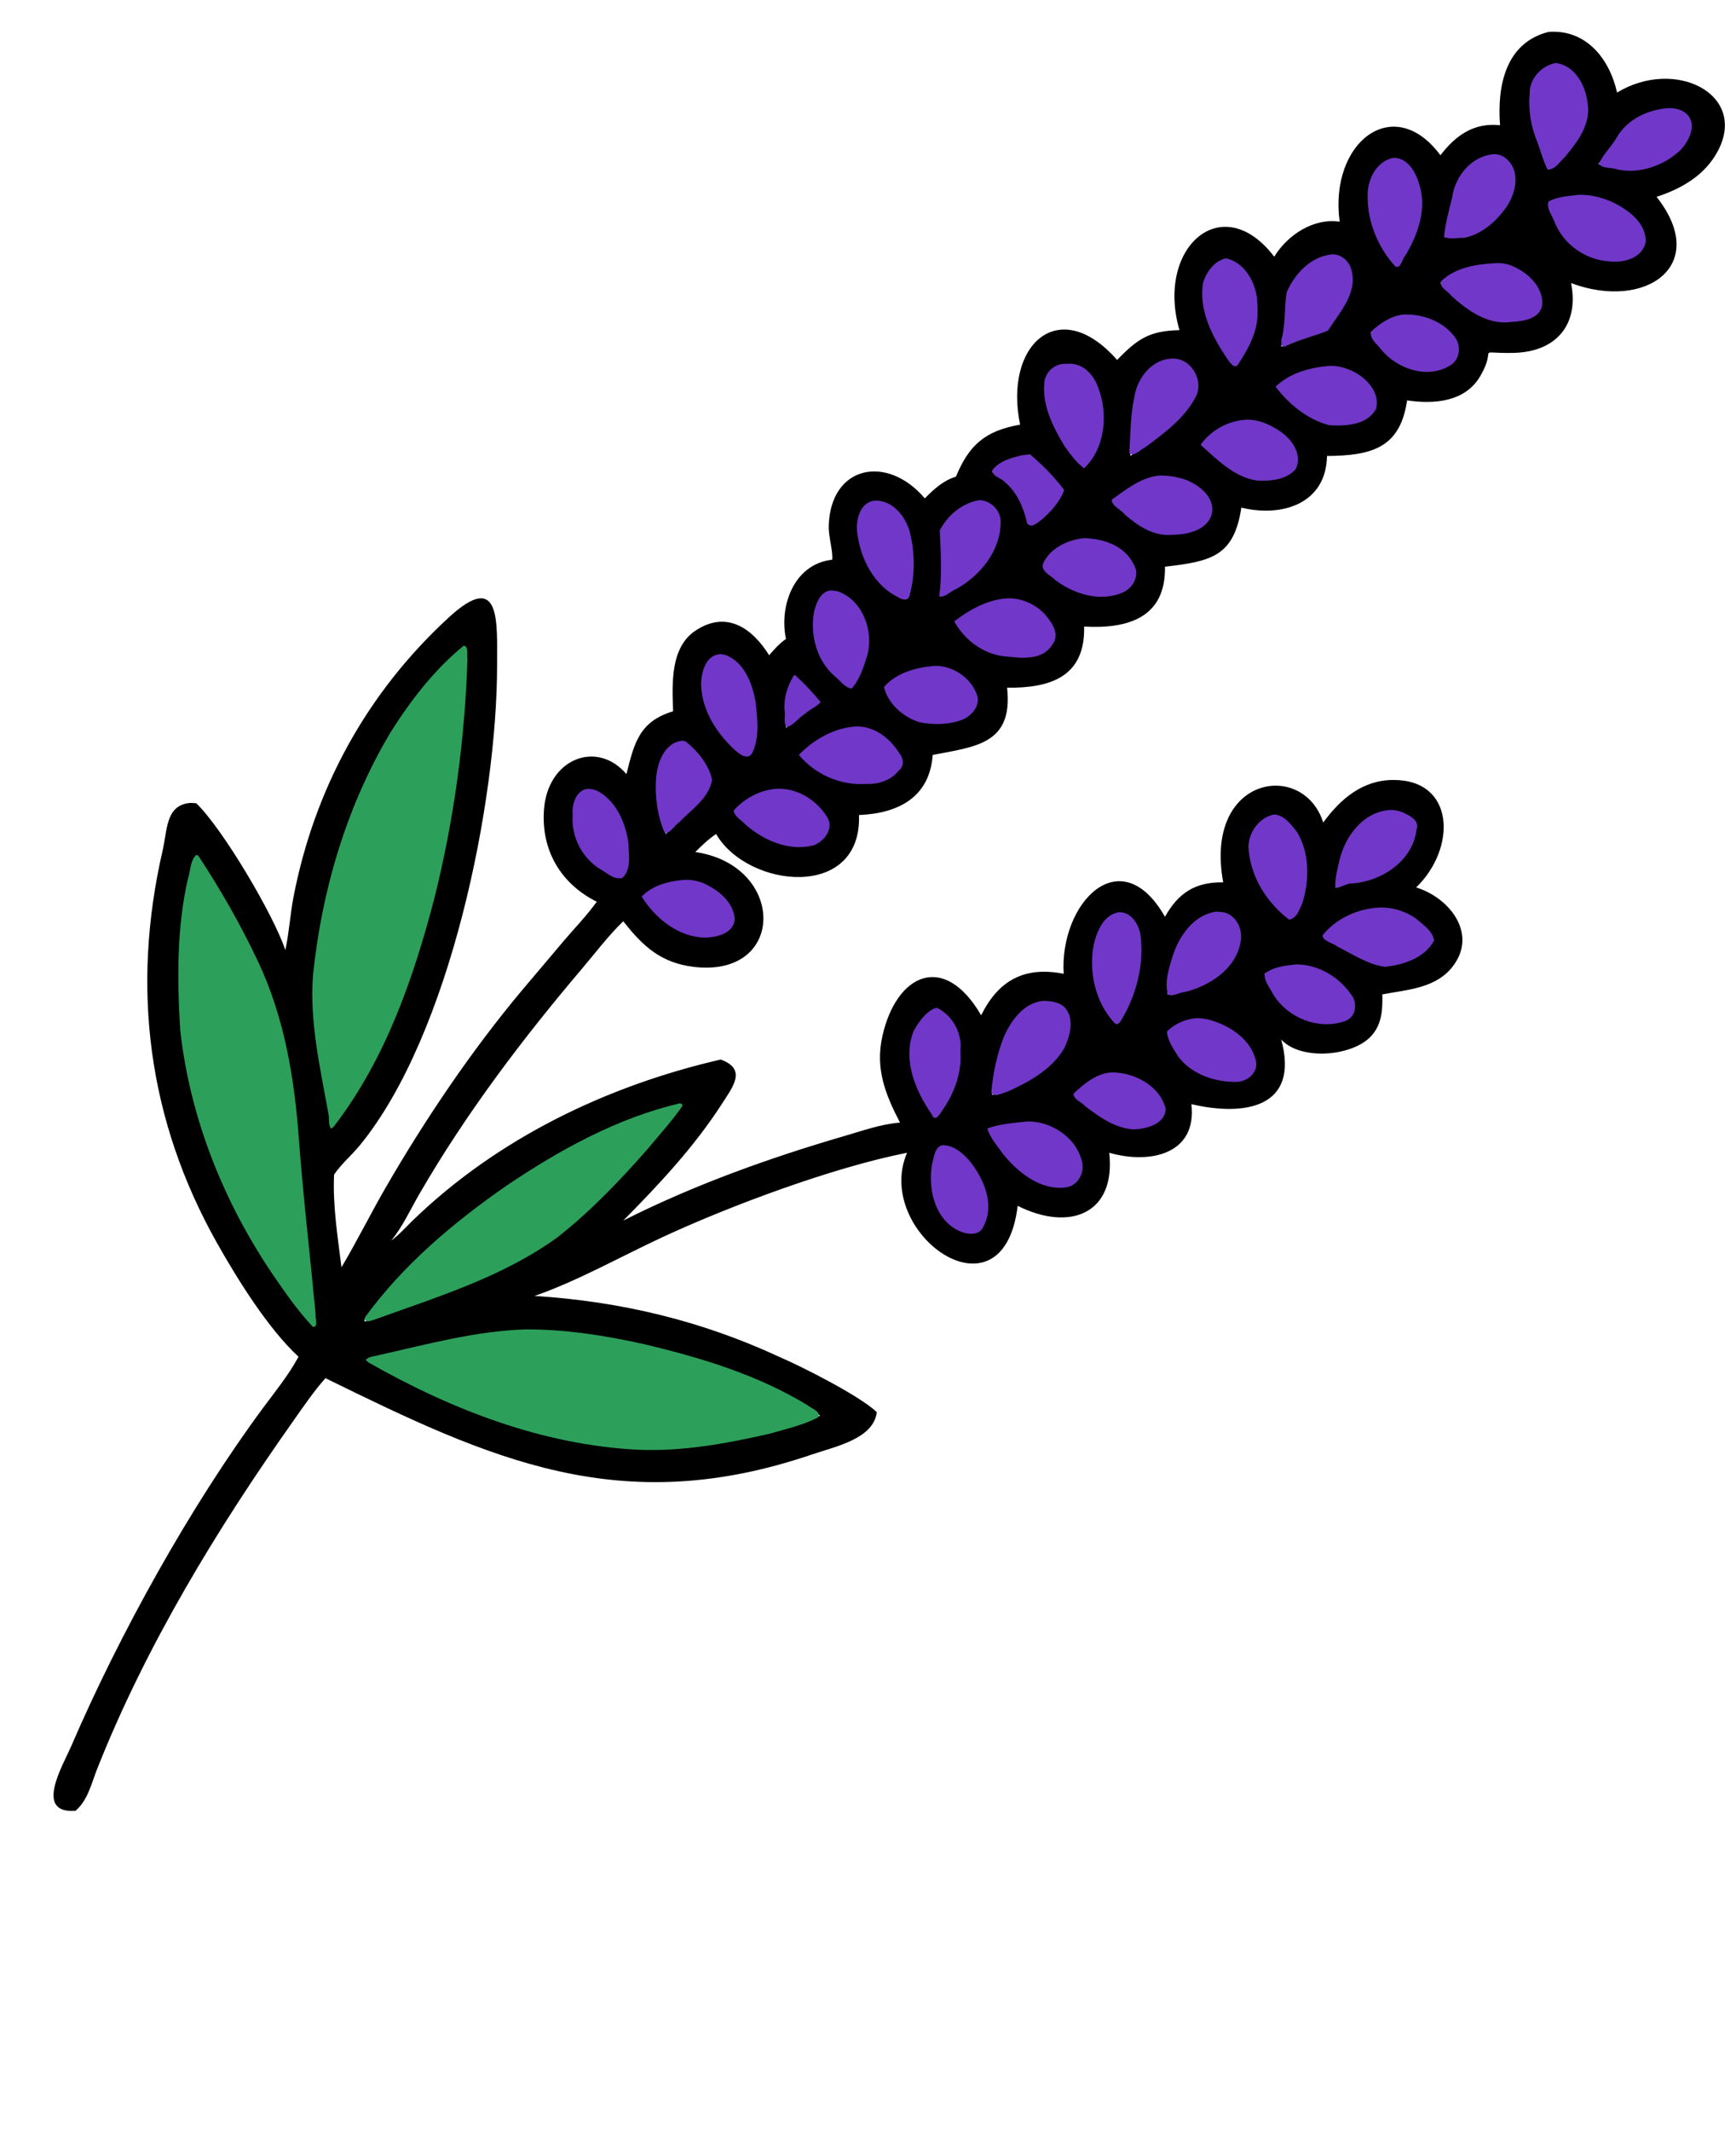 <?xml version="1.0" encoding="UTF-8" standalone="no"?>
<svg
   version="1.1"
   viewBox="-5.0 -10.0 110.0 135.0"
   id="svg1203"
   sodipodi:docname="lavender.svg"
   inkscape:version="1.2.2 (b0a8486541, 2022-12-01)"
   xmlns:inkscape="http://www.inkscape.org/namespaces/inkscape"
   xmlns:sodipodi="http://sodipodi.sourceforge.net/DTD/sodipodi-0.dtd"
   xmlns="http://www.w3.org/2000/svg"
   xmlns:svg="http://www.w3.org/2000/svg">
  <defs
     id="defs1207" />
  <sodipodi:namedview
     id="namedview1205"
     pagecolor="#ffffff"
     bordercolor="#000000"
     borderopacity="0.25"
     inkscape:showpageshadow="2"
     inkscape:pageopacity="0.0"
     inkscape:pagecheckerboard="0"
     inkscape:deskcolor="#d1d1d1"
     showgrid="false"
     inkscape:zoom="6.251321"
     inkscape:cx="57.987744"
     inkscape:cy="92.300491"
     inkscape:window-width="1857"
     inkscape:window-height="1011"
     inkscape:window-x="0"
     inkscape:window-y="0"
     inkscape:window-maximized="1"
     inkscape:current-layer="svg1203" />
  <path
     d="m 93.112,-7.978 c 2.371,-0.183 3.868,1.676 4.352,3.84 3.667,-2.221 8.258,0.085 6.408,3.662 -0.803,1.554 -2.3,2.427 -3.906,2.944 3.432,4.352 -0.7,7.23 -5.418,5.465 0.521,2.591 -0.906,4.371 -3.667,4.422 -2.516,0.052 -0.953,-0.474 -2.084,1.469 -0.962,1.643 -2.92,1.793 -4.638,1.54 -0.441,3.019 -2.244,3.498 -5.075,3.521 -0.056,3.019 -2.831,3.901 -5.427,3.272 -0.469,3.094 -1.915,3.404 -4.84,3.742 0.056,3.211 -2.31,3.948 -5.122,3.793 0.07,3.155 -2.089,3.901 -4.882,3.873 0.394,3.568 -1.976,3.728 -4.713,4.258 -0.192,2.676 -2.169,3.704 -4.671,3.807 0.192,5.413 -7.037,4.657 -9.056,1.202 -0.498,0.338 -0.892,0.718 -1.315,1.141 5.742,0.84 5.789,7.967 -0.085,7.277 -2.084,-0.249 -3.235,-1.3 -4.479,-2.892 -0.944,0.906 -1.77,2.009 -2.62,3.009 -3.774,4.446 -7.375,9.206 -10.3,14.267 -0.587,1.005 -1.042,2.052 -1.789,2.958 0.498,-0.366 0.934,-0.859 1.38,-1.291 5.357,-5.183 12.282,-8.521 19.502,-10.183 1.676,0.61 0.779,1.718 0.061,2.831 -1.77,2.737 -3.953,5.061 -6.235,7.371 4.418,-2.235 9.23,-3.962 13.962,-5.343 1.15,-0.333 2.38,-0.775 3.573,-0.864 -0.934,-1.798 -1.577,-3.418 -1.117,-5.474 0.883,-3.948 3.915,-5.366 6.258,-1.324 1.108,-2.23 2.756,-3.113 5.23,-2.629 -0.272,-4.469 3.605,-8.549 6.418,-3.61 0.836,-1.493 1.897,-2.211 3.69,-2.183 -1.244,-6.77 5.08,-7.76 6.338,-3.789 1.08,-1.479 2.474,-2.685 4.427,-2.695 3.953,-0.023 4.019,4.347 1.46,6.807 2.047,0.624 3.854,2.826 2.413,4.878 -1.056,1.512 -2.915,1.587 -4.554,1.897 0.019,1.019 -0.028,1.995 -0.817,2.751 -1.225,1.174 -4.361,1.441 -5.591,0.108 1.188,4.357 -2.376,4.878 -5.69,4.094 0.366,3.192 -2.648,3.817 -5.206,3.08 0.427,3.897 -2.535,5.005 -5.803,3.361 -0.925,7.662 -9.183,1.685 -7.009,-3.361 -4.713,0.93 -11.234,3.366 -15.498,5.347 -2.61,1.211 -5.389,2.779 -8.103,3.723 5.427,0.343 10.544,1.559 15.483,3.85 1.469,0.629 5.122,2.479 6.202,3.512 -0.211,1.69 -2.601,2.169 -4.113,2.681 -12.154,4.141 -20.379,0.296 -30.825,-4.835 -0.751,0.85 -1.399,1.803 -2.052,2.732 -4.807,6.798 -9.314,14.21 -12.393,21.971 -0.376,0.939 -0.596,2.019 -1.39,2.704 -2.652,0.197 -0.803,-2.868 -0.272,-4.098 C 2.563,93.534 7.032,85.464 11.657,79.202 c 0.761,-1.023 1.601,-2.061 2.216,-3.178 l 0.042,-0.08 C 12.004,74.179 10.084,71.099 8.769,68.775 4.375,60.987 3.296,52.593 5.305,43.875 5.605,42.565 5.507,41.1 6.906,40.88 c 0.15,-0.033 0.371,-0.005 0.526,0 1.671,1.601 4.915,7.089 5.648,9.305 0.239,-1.099 0.305,-2.244 0.516,-3.357 1.333,-6.892 4.666,-12.957 9.835,-17.708 3.338,-3.075 3.061,0.319 3.066,3.042 0,8.638 -2.967,23.379 -8.68,30.37 -0.507,0.62 -1.136,1.15 -1.601,1.807 l -0.047,0.07 c -0.094,1.93 0.23,3.958 0.469,5.868 0.986,-1.657 1.845,-3.394 2.807,-5.061 2.483,-4.291 5.427,-8.657 8.619,-12.469 l 2.699,-3.192 c 0.695,-0.807 1.422,-1.568 2.052,-2.432 -2.272,-1.131 -3.535,-3.249 -3.347,-5.831 0.235,-3.244 3.366,-4.446 5.225,-2.253 0.493,-1.976 0.822,-3.343 2.958,-3.981 -0.061,-1.704 -0.202,-4.051 1.437,-5.122 1.948,-1.277 3.573,-0.155 4.648,1.573 0.329,-0.385 0.648,-0.742 1.066,-1.033 -0.441,-2.099 0.502,-4.699 2.85,-5.009 l 0.08,-0.014 c 0.061,-0.516 -0.235,-1.446 -0.221,-2.108 0.089,-3.85 3.685,-4.601 6.089,-1.775 0.563,-0.577 1.188,-1.141 1.972,-1.375 0.826,-2 1.84,-2.901 4.066,-3.296 -1.052,-5.075 2.479,-8.277 6.145,-4.098 1.3,-1.333 2.037,-1.845 3.953,-1.887 -1.521,-5.235 2.709,-8.976 6.004,-4.652 0.845,-1.38 2.483,-2.46 4.145,-2.221 -0.676,-5.033 3.432,-8.202 6.385,-4.206 0.967,-1.249 2.099,-2.08 3.779,-1.901 -0.192,-2.483 0.347,-5.221 3.066,-5.911 z M 24.467,30.917 c -5.713,4.699 -8.831,13.521 -9.53,20.609 -0.291,2.981 0.366,6.089 1.009,9.032 v 0.939 c 5.169,-6.328 7.77,-18.023 8.38,-26.065 0.07,-0.944 0.404,-3.76 0.141,-4.516 z m 3.047,43.374 c -3.422,0.399 -5.976,1.019 -9.338,1.836 5.99,3.427 12.643,5.934 19.648,5.62 3.249,-0.38 6.047,-0.784 9.141,-2.07 -4.094,-3.216 -14.558,-5.723 -19.45,-5.385 z M 7.43,44.166 c -0.502,1.315 -0.723,2.784 -0.883,4.178 -0.981,8.446 1.493,16.257 6.319,23.111 0.465,0.662 0.953,1.375 1.521,1.958 l 0.549,0.648 C 14.918,71.873 14.439,69.052 14.237,66.794 13.543,59.024 13.777,54.63 9.322,47.24 8.843,46.446 7.951,44.775 7.43,44.165 Z M 38.161,59.945 c -6.648,1.446 -15.999,7.892 -20.079,13.685 l 0.028,0.066 0.066,0.009 c 4.746,-1.723 10.023,-3.225 13.723,-6.723 2.629,-2.488 4.098,-4.159 6.338,-7.009 z m 22.717,-6.479 c -2.314,0.728 -2.77,3.826 -3.019,5.896 0.554,-0.131 1.103,-0.333 1.624,-0.568 1.864,-1.038 3.516,-2.16 3.258,-4.479 -0.474,-0.746 -1.014,-0.948 -1.864,-0.85 z M 94.549,2.468 c -0.488,0.08 -0.972,0.174 -1.437,0.352 0.638,2.474 2.211,3.887 4.835,3.643 3.188,-0.991 -0.258,-4.502 -3.399,-3.995 z M 62.522,13.12 c -2.624,0.089 -0.718,4.878 1.014,6.31 l 0.16,0.136 c 2.094,-1.99 1.16,-6.831 -1.174,-6.446 z M 93.366,-5.917 c -2.718,1.23 -0.864,4.709 -0.254,6.662 0.178,-0.131 0.352,-0.258 0.554,-0.357 0.944,-1.113 2,-2.146 1.878,-3.732 -0.094,-1.15 -0.826,-2.69 -2.178,-2.573 z M 82.146,47.555 c -1.174,0.155 -2.451,0.704 -3.197,1.657 l -0.103,0.131 c 1.361,0.803 2.216,1.329 3.746,1.854 1.254,-0.16 2.601,-0.488 3.235,-1.676 -0.563,-1.23 -2.324,-2.164 -3.681,-1.967 z M 58.456,28.011 c -1.141,0.155 -1.958,0.728 -2.887,1.357 0.789,1.357 2.014,2.206 3.601,2.141 1.197,0.31 2.319,-0.042 2.699,-1.268 -0.347,-1.413 -1.953,-2.493 -3.413,-2.23 z M 89.211,6.843 c -1.155,-0.005 -2.089,0.31 -2.944,1.089 0.976,1.084 2.07,2.028 3.516,2.38 5.634,0.455 1.7,-4.469 -0.573,-3.469 z M 75.738,41.63 c -2.925,0.995 -1.141,4.929 0.812,6.446 l 0.188,0.113 c 1.164,-0.394 1.887,-5.596 -1,-6.558 z m 3.108,-28.351 c -1.061,0.169 -2.127,0.484 -2.934,1.221 0.967,1.183 1.986,2.033 3.488,2.399 4.868,0.108 2.469,-4.037 -0.554,-3.62 z m 0.239,-7.018 c -1.211,0.155 -1.99,1.329 -2.535,2.319 0.005,1.211 -0.061,2.206 -0.366,3.385 0.408,-0.183 0.822,-0.366 1.235,-0.54 0.549,-0.197 1.099,-0.366 1.667,-0.512 C 79.714,9.936 80.906,8.556 80.625,7.298 80.46,6.542 79.864,5.997 79.085,6.26 Z M 68.146,20.194 c -0.986,0.371 -1.883,0.864 -2.662,1.577 0.925,0.869 2.131,2.042 3.498,2.056 4.371,0.052 3.169,-3.878 -0.836,-3.634 z M 49.001,36.118 c -1.394,0.127 -2.291,0.826 -3.324,1.704 0.915,0.934 1.995,1.629 3.324,1.765 1.244,0.108 2.699,0.009 3.169,-1.333 -0.432,-1.155 -1.821,-2.399 -3.169,-2.136 z M 83.174,0.059 C 80.554,1.134 81.972,5.373 83.484,6.842 h 0.085 c 0.869,-1.432 1.821,-3.08 1.394,-4.817 C 84.733,1.11 84.254,0.026 83.174,0.059 Z M 60.156,61.113 c -0.864,0.042 -1.695,0.239 -2.545,0.385 0.864,1.615 1.92,2.906 3.676,3.549 3.624,0.981 2.545,-3.831 -1.131,-3.934 z M 72.508,6.462 c -2.638,1.366 -0.596,5.065 0.671,6.69 l 0.094,0.019 0.066,-0.052 c 0.873,-1.3 1.559,-2.732 1.235,-4.333 -0.178,-0.906 -0.93,-2.455 -2.066,-2.324 z m 1.15,10.216 c -1.038,0.188 -1.84,0.662 -2.507,1.488 l 0.056,0.047 c 1.333,1.08 1.873,1.953 3.723,2.188 4.282,-0.014 1.695,-4.019 -1.272,-3.723 z m -1.845,31.149 c -2.028,0.714 -2.882,3.197 -2.831,5.164 0.516,-0.08 1.009,-0.197 1.512,-0.329 3.948,-1.371 3.789,-5.098 1.319,-4.835 z M 68.982,12.799 c -2.587,0.732 -2.136,3.774 -2.366,6.084 0.338,-0.254 0.671,-0.521 1.038,-0.718 1.606,-1.042 4.948,-3.746 2.08,-5.366 z M 40.372,31.507 c -2.061,1.286 -0.216,5.281 1.934,6.418 1.239,-0.455 0.751,-6.662 -1.934,-6.418 z m 13.511,0.789 c -1.145,0.15 -2.009,0.38 -2.807,1.268 0.516,1.399 1.709,2.253 3.197,2.244 4.634,-0.085 2.141,-3.953 -0.39,-3.512 z M 50.56,21.77 c -2.46,0.324 -0.751,5.324 1.469,5.986 l 0.324,0.225 c 0.638,-0.418 1.131,-5.934 -1.793,-6.211 z m 12.887,2.418 c -1.08,0.211 -1.967,0.643 -2.361,1.709 0.93,1.099 2.075,1.667 3.498,1.859 3.883,0.019 2.502,-3.76 -1.136,-3.568 z m 2.333,23.638 c -2.258,1.089 -1.779,5.521 0,6.99 1.441,-1.629 2.469,-7.047 0,-6.99 z m 17.032,-6.432 c -2.436,0.596 -2.887,2.695 -3.159,4.821 0.512,-0.282 0.822,-0.423 1.418,-0.324 2.042,-0.549 3.516,-1.53 3.662,-3.789 -0.61,-0.512 -1.099,-0.812 -1.92,-0.709 z M 89.526,-0.168 C 86.85,0.386 87.056,3.217 86.54,5.034 c 0.451,-0.042 0.869,-0.056 1.319,0 3.976,-1.582 3.62,-5.361 1.667,-5.202 z M 54.274,53.91 c -2.596,1.516 -1.573,4.906 0,6.831 1.662,-1.676 2.474,-5.835 0,-6.831 z m 16.22,0.676 c -0.573,0.183 -1.033,0.39 -1.512,0.765 0.554,2.117 2.249,3.136 4.357,3.098 2.728,-0.249 0.338,-4.056 -2.845,-3.864 z M 56.921,21.77 c -1.108,0.291 -1.76,0.897 -2.333,1.859 0.268,1.437 0.221,2.685 0,4.127 0.329,-0.174 0.653,-0.357 0.981,-0.526 2.822,-1.441 3.854,-5.516 1.352,-5.46 z m -9.427,5.69 c -1.404,0.85 -0.981,3.418 -0.249,4.549 0.178,0.268 1.554,1.723 1.756,1.554 0.643,-1.216 1.324,-2.582 0.873,-3.981 -0.347,-1.089 -1.169,-2.127 -2.38,-2.122 z m -3.474,12.572 c -0.976,0.183 -1.807,0.653 -2.498,1.361 0.995,1.089 2.314,2.164 3.873,2.16 1.07,0.268 2.742,-0.662 1.873,-1.887 -0.793,-1.122 -1.897,-1.714 -3.249,-1.634 z m 32.792,11.164 c -0.596,0.08 -1.145,0.216 -1.685,0.488 0.709,2.028 2.108,3.183 4.272,3.131 3.188,-0.315 0.286,-3.934 -2.587,-3.62 z M 100.304,-3.041 c -2.953,0.685 -2.319,1.695 -4.033,3.427 0.695,0.178 1.366,0.343 2.089,0.357 3.864,-0.207 5.174,-4.192 1.944,-3.784 z M 37.824,45.891 c -0.85,0.085 -1.432,0.361 -2.075,0.915 0.991,1.408 2.07,2.347 3.803,2.535 4.089,-0.146 0.793,-4.183 -1.728,-3.451 z M 83.86,9.982 c -0.812,0.174 -1.361,0.606 -2.009,1.103 0.826,1.441 1.986,2.385 3.676,2.413 3.601,-0.418 1.455,-3.652 -1.667,-3.516 z M 54.589,62.604 c -1.375,2.099 -0.042,5.911 2.333,5.418 1.681,-1.343 -0.239,-5.418 -2.333,-5.418 z m -22.36,-22.572 c -0.986,0.136 -0.944,1.596 -0.845,2.333 0.239,1.714 1.291,2.549 2.742,3.216 l 0.225,0.047 c 1.066,-0.765 0.239,-5.469 -2.122,-5.596 z m 33.06,17.957 c -0.948,0.211 -1.54,0.723 -2.235,1.371 1.197,1.075 1.995,1.704 3.563,2.136 4.206,-0.174 1.437,-3.638 -1.329,-3.507 z M 38.164,36.971 c -2.155,0.662 -1.624,3.958 -1.08,5.544 l 0.108,0.315 c 0.23,-0.235 0.437,-0.469 0.634,-0.728 0.756,-0.657 2.15,-1.615 2.192,-2.695 0.028,-0.629 -1.15,-2.319 -1.854,-2.436 z M 60.299,18.882 c -1.009,0.042 -1.728,0.239 -2.436,1.009 1.46,0.807 2.023,1.746 2.296,3.324 0.779,0.127 1.99,-1.624 2.244,-2.183 -0.272,-0.263 -2.014,-2.122 -2.103,-2.15 z M 45.399,32.844 c -0.225,0.39 -0.418,0.784 -0.596,1.197 v 2.075 c 0.282,-0.272 0.549,-0.535 0.878,-0.756 0.408,-0.347 0.822,-0.629 1.286,-0.901 -0.638,-0.498 -1.019,-1.042 -1.568,-1.615 z"
     id="path1197"
     style="stroke-width:1.202" />
  <path
     style="fill:#7137c8;stroke-width:0.09"
     d="m 32.22,39.97 c -0.747,0.1 -1,1.034 -0.932,1.679 -0.1,1.335 0.57,2.66 1.696,3.381 0.446,0.227 0.944,0.772 1.484,0.557 0.554,-0.563 0.369,-1.478 0.349,-2.192 C 34.64,42.113 34.039,40.725 32.845,40.097 32.648,40.017 32.434,39.96 32.22,39.97 Z"
     id="path1397" />
  <path
     style="fill:#7137c8;stroke-width:0.09"
     d="m 38.411,45.733 c -0.985,0.07 -2.06,0.326 -2.751,1.065 0.856,1.373 2.319,2.564 4.004,2.599 0.75,-0.012 1.839,-0.272 1.891,-1.179 -0.076,-1.105 -1.094,-1.892 -2.043,-2.295 -0.35,-0.132 -0.726,-0.197 -1.1,-0.19 z"
     id="path1399" />
  <path
     style="fill:#7137c8;stroke-width:0.09"
     d="m 38.223,36.924 c -1.163,0.13 -1.597,1.46 -1.658,2.465 -0.063,1.142 0.095,2.334 0.56,3.377 0.377,0.024 0.605,-0.485 0.906,-0.671 0.768,-0.808 1.897,-1.523 2.089,-2.703 -0.209,-0.961 -0.893,-1.788 -1.641,-2.4 -0.077,-0.046 -0.166,-0.072 -0.256,-0.069 z"
     id="path1401" />
  <path
     style="fill:#7137c8;stroke-width:0.09"
     d="m 44.18,39.969 c -1.025,0.075 -2.007,0.608 -2.688,1.369 0.015,0.372 0.503,0.62 0.751,0.902 1.159,1.007 2.774,1.712 4.317,1.308 0.707,-0.26 1.329,-1.134 0.815,-1.846 -0.684,-1.065 -1.906,-1.808 -3.195,-1.734 z"
     id="path1403" />
  <path
     style="fill:#7137c8;stroke-width:0.09"
     d="m 49.229,36.02 c -1.372,0.081 -2.678,0.832 -3.607,1.798 1.012,1.237 2.629,1.946 4.233,1.844 0.783,0.032 1.588,-0.207 2.09,-0.844 0.38,-0.293 0.304,-0.798 0.022,-1.133 -0.59,-0.934 -1.585,-1.71 -2.738,-1.664 z"
     id="path1405" />
  <path
     style="fill:#7137c8;stroke-width:0.09"
     d="m 40.578,31.441 c -0.897,0.105 -1.155,1.2 -1.153,1.955 0.047,1.595 0.983,3.053 2.13,4.105 0.285,0.263 0.824,0.698 1.115,0.196 0.476,-1.001 0.324,-2.182 0.204,-3.249 -0.208,-1.165 -0.723,-2.54 -1.937,-2.966 -0.117,-0.03 -0.238,-0.046 -0.359,-0.041 z"
     id="path1407" />
  <path
     style="fill:#7137c8;stroke-width:0.09"
     d="m 45.279,32.817 c -0.403,0.687 -0.643,1.458 -0.559,2.261 0.048,0.315 -0.083,0.72 0.121,0.982 0.463,-0.11 0.766,-0.613 1.178,-0.853 0.3,-0.274 0.714,-0.426 0.977,-0.725 -0.474,-0.602 -1.043,-1.201 -1.613,-1.712 -0.038,-0.024 -0.069,0.032 -0.104,0.048 z"
     id="path1409" />
  <path
     style="fill:#7137c8;stroke-width:0.09"
     d="m 47.635,27.406 c -0.643,0.048 -0.924,0.81 -1.055,1.349 -0.253,1.462 0.153,3.064 1.292,4.066 0.345,0.259 0.642,0.748 1.089,0.793 0.529,-0.574 0.765,-1.386 1.002,-2.119 0.398,-1.532 -0.282,-3.437 -1.831,-4.02 -0.16,-0.049 -0.329,-0.074 -0.497,-0.068 z"
     id="path1411" />
  <path
     style="fill:#7137c8;stroke-width:0.09"
     d="m 54.221,32.183 c -1.158,0.092 -2.418,0.424 -3.207,1.333 0.233,1.048 1.198,1.897 2.22,2.229 0.907,0.194 1.907,0.167 2.778,-0.166 0.615,-0.27 1.167,-0.954 0.86,-1.647 -0.399,-1.038 -1.542,-1.78 -2.65,-1.75 z"
     id="path1413" />
  <path
     style="fill:#7137c8;stroke-width:0.09"
     d="m 58.82,27.905 c -1.242,0.072 -2.402,0.718 -3.354,1.458 0.675,1.234 1.955,2.161 3.389,2.232 0.973,0.115 2.253,0.213 2.83,-0.771 0.506,-0.64 -0.041,-1.39 -0.463,-1.896 -0.606,-0.654 -1.505,-1.065 -2.403,-1.023 z"
     id="path1415" />
  <path
     style="fill:#7137c8;stroke-width:0.09"
     d="m 50.499,21.711 c -1,0.035 -1.294,1.233 -1.181,2.054 0.204,1.631 1.071,3.339 2.606,4.074 0.237,0.169 0.635,0.249 0.713,-0.127 0.361,-1.321 0.339,-2.763 -0.007,-4.087 -0.286,-0.941 -1.07,-1.912 -2.131,-1.914 z"
     id="path1417" />
  <path
     style="fill:#7137c8;stroke-width:0.09"
     d="m 57.063,21.682 c -1.084,0.167 -2.024,0.963 -2.517,1.916 0.069,1.384 0.15,2.81 -0.031,4.183 0.345,0.102 0.71,-0.333 1.055,-0.461 1.548,-0.842 2.836,-2.436 2.838,-4.258 -0.004,-0.737 -0.617,-1.347 -1.345,-1.38 z"
     id="path1419" />
  <path
     style="fill:#7137c8;stroke-width:0.09"
     d="m 59.76,18.84 c -0.67,0.154 -1.448,0.367 -1.878,0.939 -0.02,0.412 0.57,0.485 0.791,0.767 0.801,0.654 1.187,1.651 1.419,2.626 0.296,0.347 0.743,-0.142 1.002,-0.325 0.546,-0.506 1.095,-1.109 1.338,-1.805 -0.614,-0.825 -1.385,-1.606 -2.172,-2.265 -0.167,0.021 -0.333,0.042 -0.5,0.062 z"
     id="path1421" />
  <path
     style="fill:#7137c8;stroke-width:0.09"
     d="m 62.579,13.048 c -0.725,-0.053 -1.375,0.509 -1.411,1.238 -0.128,1.44 0.578,2.817 1.309,4.01 0.349,0.496 0.737,1.009 1.215,1.372 1.352,-1.282 1.542,-3.473 0.88,-5.154 -0.312,-0.849 -1.022,-1.574 -1.994,-1.466 z"
     id="path1423" />
  <path
     style="fill:#7137c8;stroke-width:0.09"
     d="m 69.203,12.718 c -1.274,0.081 -2.152,1.266 -2.332,2.453 -0.246,1.161 -0.239,2.36 -0.318,3.531 0.305,0.264 0.693,-0.22 0.98,-0.345 1.233,-0.91 2.552,-1.874 3.262,-3.271 0.499,-1.058 -0.391,-2.479 -1.592,-2.367 z"
     id="path1425" />
  <path
     style="fill:#7137c8;stroke-width:0.09"
     d="m 68.523,20.121 c -1.171,0.076 -2.151,0.871 -3.07,1.526 -0.042,0.397 0.578,0.628 0.817,0.942 0.83,0.73 1.843,1.403 3.003,1.287 0.958,-0.001 2.265,-0.284 2.524,-1.365 0.175,-1.038 -0.844,-1.821 -1.712,-2.137 -0.502,-0.164 -1.032,-0.253 -1.561,-0.253 z"
     id="path1427" />
  <path
     style="fill:#7137c8;stroke-width:0.09"
     d="m 63.684,24.091 c -1.046,0.102 -2.202,0.65 -2.615,1.671 -0.074,0.468 0.525,0.692 0.792,0.978 1.201,0.91 2.899,1.428 4.332,0.771 0.645,-0.311 1.054,-1.131 0.63,-1.78 -0.57,-1.174 -1.919,-1.616 -3.14,-1.64 z"
     id="path1429" />
  <path
     style="fill:#7137c8;stroke-width:0.09"
     d="m 73.981,16.588 c -1.142,0.047 -2.26,0.666 -2.907,1.592 1.038,0.921 2.138,2.064 3.589,2.265 0.846,0.038 1.873,-0.047 2.448,-0.742 0.45,-0.975 -0.316,-1.971 -1.125,-2.463 -0.593,-0.383 -1.287,-0.677 -2.005,-0.652 z"
     id="path1431" />
  <path
     style="fill:#7137c8;stroke-width:0.09"
     d="m 79.244,13.177 c -1.221,0.093 -2.532,0.451 -3.418,1.319 0.845,1.113 2.034,2.089 3.414,2.444 1.037,0.056 2.34,4.08e-4 2.937,-1.001 0.329,-1.078 -0.644,-2.067 -1.56,-2.469 -0.429,-0.192 -0.9,-0.308 -1.373,-0.293 z"
     id="path1433" />
  <path
     style="fill:#7137c8;stroke-width:0.09"
     d="m 79.426,6.112 c -1.354,0.12 -2.395,1.224 -2.901,2.415 -0.146,0.943 -0.07,1.912 -0.29,2.85 -0.092,0.239 -0.084,0.759 0.301,0.516 0.836,-0.388 1.745,-0.61 2.6,-0.942 0.722,-1.124 1.875,-2.338 1.511,-3.795 -0.116,-0.567 -0.625,-1.058 -1.22,-1.044 z"
     id="path1435" />
  <path
     style="fill:#7137c8;stroke-width:0.09"
     d="m 72.66,6.371 c -0.706,0.153 -1.212,0.849 -1.421,1.508 -0.308,1.735 0.563,3.433 1.512,4.827 0.144,0.213 0.484,0.754 0.724,0.344 0.676,-1.039 1.317,-2.214 1.192,-3.497 0.088,-1.292 -0.586,-2.813 -1.915,-3.177 -0.03,-0.004 -0.061,-0.005 -0.092,-0.004 z"
     id="path1437" />
  <path
     style="fill:#7137c8;stroke-width:0.09"
     d="m 83.886,9.929 c -0.752,0.091 -1.445,0.545 -1.987,1.057 -0.178,0.45 0.379,0.82 0.607,1.147 1.003,1.22 2.879,1.891 4.321,1.053 0.687,-0.35 0.8,-1.292 0.332,-1.869 -0.75,-0.982 -2.063,-1.461 -3.273,-1.387 z"
     id="path1439" />
  <path
     style="fill:#7137c8;stroke-width:0.09"
     d="m 89.787,6.669 c -1.211,0.057 -2.559,0.268 -3.463,1.138 -0.141,0.409 0.442,0.645 0.631,0.928 1.037,0.939 2.346,1.88 3.824,1.658 0.753,-0.035 1.855,-0.204 1.949,-1.133 0.036,-1.189 -1.054,-2.112 -2.09,-2.482 -0.274,-0.09 -0.564,-0.125 -0.852,-0.11 z"
     id="path1441" />
  <path
     style="fill:#7137c8;stroke-width:0.09"
     d="m 89.623,-0.234 c -1.374,0.133 -2.397,1.363 -2.599,2.679 -0.185,0.841 -0.446,1.681 -0.525,2.537 0.339,0.229 0.846,0.057 1.242,0.088 1.085,-0.194 1.996,-0.983 2.637,-1.85 0.65,-0.877 1.025,-2.323 0.09,-3.144 -0.228,-0.209 -0.535,-0.329 -0.845,-0.309 z"
     id="path1443" />
  <path
     style="fill:#7137c8;stroke-width:0.09"
     d="m 83.305,-0.004 c -1.124,0.21 -1.701,1.449 -1.645,2.508 3.14e-4,1.607 0.684,3.208 1.762,4.387 0.363,0.129 0.425,-0.505 0.626,-0.702 C 84.826,4.893 85.391,3.34 84.972,1.823 84.769,1.02 84.262,-0.002 83.305,-0.004 Z"
     id="path1445" />
  <path
     style="fill:#7137c8;stroke-width:0.09"
     d="m 93.534,-5.997 c -0.882,0.164 -1.646,1.027 -1.609,1.947 -0.089,1.03 0.074,2.055 0.472,3.009 0.221,0.586 0.376,1.208 0.654,1.767 0.481,0.064 0.793,-0.504 1.111,-0.787 0.798,-0.949 1.664,-2.091 1.432,-3.412 -0.118,-1.083 -0.765,-2.326 -1.929,-2.525 -0.044,-0.001 -0.087,-0.003 -0.131,0.001 z"
     id="path1447" />
  <path
     style="fill:#7137c8;stroke-width:0.09"
     d="m 100.688,-3.149 c -1.293,0.098 -2.601,0.715 -3.259,1.878 -0.33,0.57 -0.846,1.039 -1.11,1.639 0.205,0.344 0.798,0.212 1.143,0.362 1.411,0.314 2.95,-0.23 3.993,-1.196 0.544,-0.561 1.08,-1.566 0.479,-2.261 -0.32,-0.331 -0.799,-0.444 -1.247,-0.422 z"
     id="path1449" />
  <path
     style="fill:#7137c8;stroke-width:0.09"
     d="M 95.008,2.341 C 94.377,2.426 93.671,2.452 93.115,2.772 92.976,3.246 93.403,3.709 93.536,4.149 94.122,5.514 95.477,6.464 96.958,6.557 97.867,6.68 99.111,6.34 99.281,5.304 99.304,4.151 98.239,3.348 97.307,2.869 96.596,2.527 95.802,2.31 95.008,2.341 Z"
     id="path1451" />
  <path
     style="fill:#7137c8;stroke-width:0.09"
     d="m 83.036,41.313 c -1.67,0.128 -2.815,1.67 -3.167,3.199 -0.131,0.566 -0.289,1.161 -0.263,1.735 0.339,0.009 0.677,-0.294 1.055,-0.282 1.868,-0.123 3.856,-1.419 4.091,-3.393 0.237,-0.607 -0.46,-0.923 -0.901,-1.126 -0.258,-0.102 -0.537,-0.149 -0.814,-0.134 z"
     id="path1453" />
  <path
     style="fill:#7137c8;stroke-width:0.09"
     d="m 82.403,47.489 c -1.362,0.07 -2.75,0.684 -3.604,1.767 0.039,0.388 0.673,0.471 0.964,0.719 0.964,0.476 1.907,1.123 2.989,1.27 1.181,-0.123 2.52,-0.556 3.115,-1.664 -0.077,-0.605 -0.69,-0.994 -1.117,-1.371 -0.676,-0.491 -1.511,-0.748 -2.346,-0.721 z"
     id="path1455" />
  <path
     style="fill:#7137c8;stroke-width:0.09"
     d="m 77.107,51.093 c -0.67,0.075 -1.434,0.151 -1.97,0.591 -0.053,0.461 0.332,0.889 0.529,1.292 0.92,1.519 2.922,2.318 4.609,1.688 0.685,-0.28 0.757,-1.178 0.31,-1.7 -0.776,-1.112 -2.106,-1.887 -3.478,-1.872 z"
     id="path1457" />
  <path
     style="fill:#7137c8;stroke-width:0.09"
     d="m 75.734,41.593 c -1.055,0.216 -1.773,1.338 -1.598,2.393 0.184,1.694 1.204,3.253 2.543,4.268 0.505,-0.058 0.678,-0.705 0.865,-1.102 0.431,-1.447 0.436,-3.148 -0.372,-4.466 -0.367,-0.45 -0.804,-1.059 -1.438,-1.093 z"
     id="path1459" />
  <path
     style="fill:#7137c8;stroke-width:0.09"
     d="m 72.013,47.754 c -1.394,0.232 -2.298,1.532 -2.704,2.797 -0.239,0.775 -0.527,1.637 -0.309,2.442 0.314,0.179 0.722,-0.144 1.068,-0.147 1.583,-0.392 3.26,-1.475 3.545,-3.194 0.168,-0.851 -0.365,-1.857 -1.305,-1.886 -0.098,-0.01 -0.196,-0.016 -0.294,-0.011 z"
     id="path1461" />
  <path
     style="fill:#7137c8;stroke-width:0.09"
     d="m 70.79,54.5 c -0.676,0.055 -1.382,0.359 -1.85,0.852 0.042,0.558 0.406,1.082 0.701,1.554 0.84,1.155 2.35,1.653 3.731,1.629 0.668,-0.027 1.354,-0.58 1.212,-1.302 -0.289,-1.382 -1.654,-2.274 -2.939,-2.627 -0.279,-0.07 -0.566,-0.113 -0.854,-0.107 z"
     id="path1463" />
  <path
     style="fill:#7137c8;stroke-width:0.09"
     d="m 65.919,47.783 c -0.998,0.139 -1.446,1.258 -1.629,2.127 -0.306,1.686 0.127,3.57 1.29,4.852 0.292,0.368 0.511,-0.245 0.648,-0.453 0.86,-1.554 1.278,-3.407 1.025,-5.173 -0.132,-0.64 -0.606,-1.363 -1.333,-1.352 z"
     id="path1465" />
  <path
     style="fill:#7137c8;stroke-width:0.09"
     d="m 65.393,57.94 c -0.927,0.062 -1.703,0.716 -2.354,1.322 -0.067,0.376 0.5,0.54 0.7,0.794 0.91,0.702 1.944,1.438 3.13,1.489 0.789,-0.044 1.931,-0.321 1.995,-1.284 -0.338,-1.484 -2.041,-2.366 -3.471,-2.321 z"
     id="path1467" />
  <path
     style="fill:#7137c8;stroke-width:0.09"
     d="m 61.065,53.405 c -1.231,0.14 -2.047,1.293 -2.489,2.357 -0.42,1.093 -0.665,2.267 -0.762,3.431 0.182,0.383 0.707,0.03 1.002,-0.032 1.377,-0.614 2.816,-1.406 3.609,-2.74 0.387,-0.79 0.695,-1.931 0.004,-2.642 -0.372,-0.324 -0.892,-0.372 -1.365,-0.373 z"
     id="path1469" />
  <path
     style="fill:#7137c8;stroke-width:0.09"
     d="m 60.132,61.039 c -0.861,0.094 -1.771,0.148 -2.575,0.447 0.176,0.577 0.638,1.111 1,1.62 0.946,1.166 2.354,2.301 3.947,2.118 0.826,-0.088 1.289,-1.008 1.024,-1.757 -0.393,-1.447 -1.936,-2.434 -3.395,-2.427 z"
     id="path1471" />
  <path
     style="fill:#7137c8;stroke-width:0.09"
     d="m 54.287,53.848 c -0.631,0.246 -1.068,0.874 -1.388,1.45 -0.733,1.799 0.095,3.795 1.14,5.291 0.186,0.521 0.492,0.024 0.651,-0.216 0.773,-1.109 1.285,-2.441 1.158,-3.811 0.134,-1.071 -0.448,-2.167 -1.391,-2.679 -0.054,-0.021 -0.112,-0.037 -0.17,-0.034 z"
     id="path1473" />
  <path
     style="fill:#7137c8;stroke-width:0.09"
     d="m 54.734,62.545 c -0.511,0.082 -0.548,0.769 -0.671,1.172 -0.263,1.518 0.11,3.392 1.564,4.185 0.529,0.295 1.435,0.47 1.706,-0.249 0.696,-1.332 0.03,-2.915 -0.815,-4.013 -0.444,-0.538 -1.042,-1.094 -1.784,-1.096 z"
     id="path1475" />
  <path
     style="fill:#2ca05a;stroke-width:0.09"
     d="m 38.04,59.9 c -3.956,0.937 -7.576,2.941 -10.927,5.194 -3.372,2.343 -6.584,5.037 -9.004,8.38 -0.027,0.415 0.525,0.135 0.733,0.078 3.939,-1.42 8.041,-2.68 11.469,-5.163 2.1,-1.647 3.957,-3.591 5.716,-5.593 0.743,-0.899 1.537,-1.766 2.204,-2.723 0.038,-0.12 -0.089,-0.194 -0.191,-0.173 z"
     id="path1477" />
  <path
     style="fill:#2ca05a;stroke-width:0.09"
     d="m 28.286,74.215 c -3.212,0.101 -6.335,0.974 -9.456,1.667 -0.189,0.041 -0.843,0.132 -0.506,0.411 5.234,2.983 11.048,5.249 17.12,5.544 2.805,0.119 5.597,-0.392 8.321,-1.015 1.024,-0.301 2.099,-0.534 3.049,-1.023 0.273,-0.372 -0.419,-0.579 -0.615,-0.764 -3.18,-1.946 -6.8,-3.036 -10.405,-3.891 -2.463,-0.545 -4.979,-0.945 -7.507,-0.929 z"
     id="path1548" />
  <path
     style="fill:#2ca05a;stroke-width:0.09"
     d="m 7.423,44.171 c -0.377,0.35 -0.342,0.987 -0.507,1.454 -0.726,3.149 -0.691,6.412 -0.498,9.619 0.618,5.602 2.773,10.97 5.945,15.609 0.759,1.11 1.54,2.216 2.461,3.199 0.388,0.015 0.122,-0.587 0.173,-0.82 -0.344,-3.663 -0.775,-7.316 -1.052,-10.985 -0.276,-3.889 -0.922,-7.816 -2.608,-11.364 -1.084,-2.299 -2.352,-4.517 -3.749,-6.639 -0.039,-0.048 -0.098,-0.092 -0.165,-0.073 z"
     id="path1550" />
  <path
     style="fill:#2ca05a;stroke-width:0.09"
     d="m 24.379,30.904 c -1.866,1.525 -3.368,3.478 -4.649,5.513 -2.777,4.669 -4.353,10.007 -4.9,15.396 -0.225,2.998 0.494,5.971 1.006,8.885 0.01,0.321 -0.003,1.156 0.413,0.537 3.194,-4.199 4.954,-9.279 6.274,-14.332 1.24,-4.954 1.935,-10.047 2.096,-15.15 -0.056,-0.233 0.108,-0.803 -0.239,-0.848 z"
     id="path1552" />
</svg>
